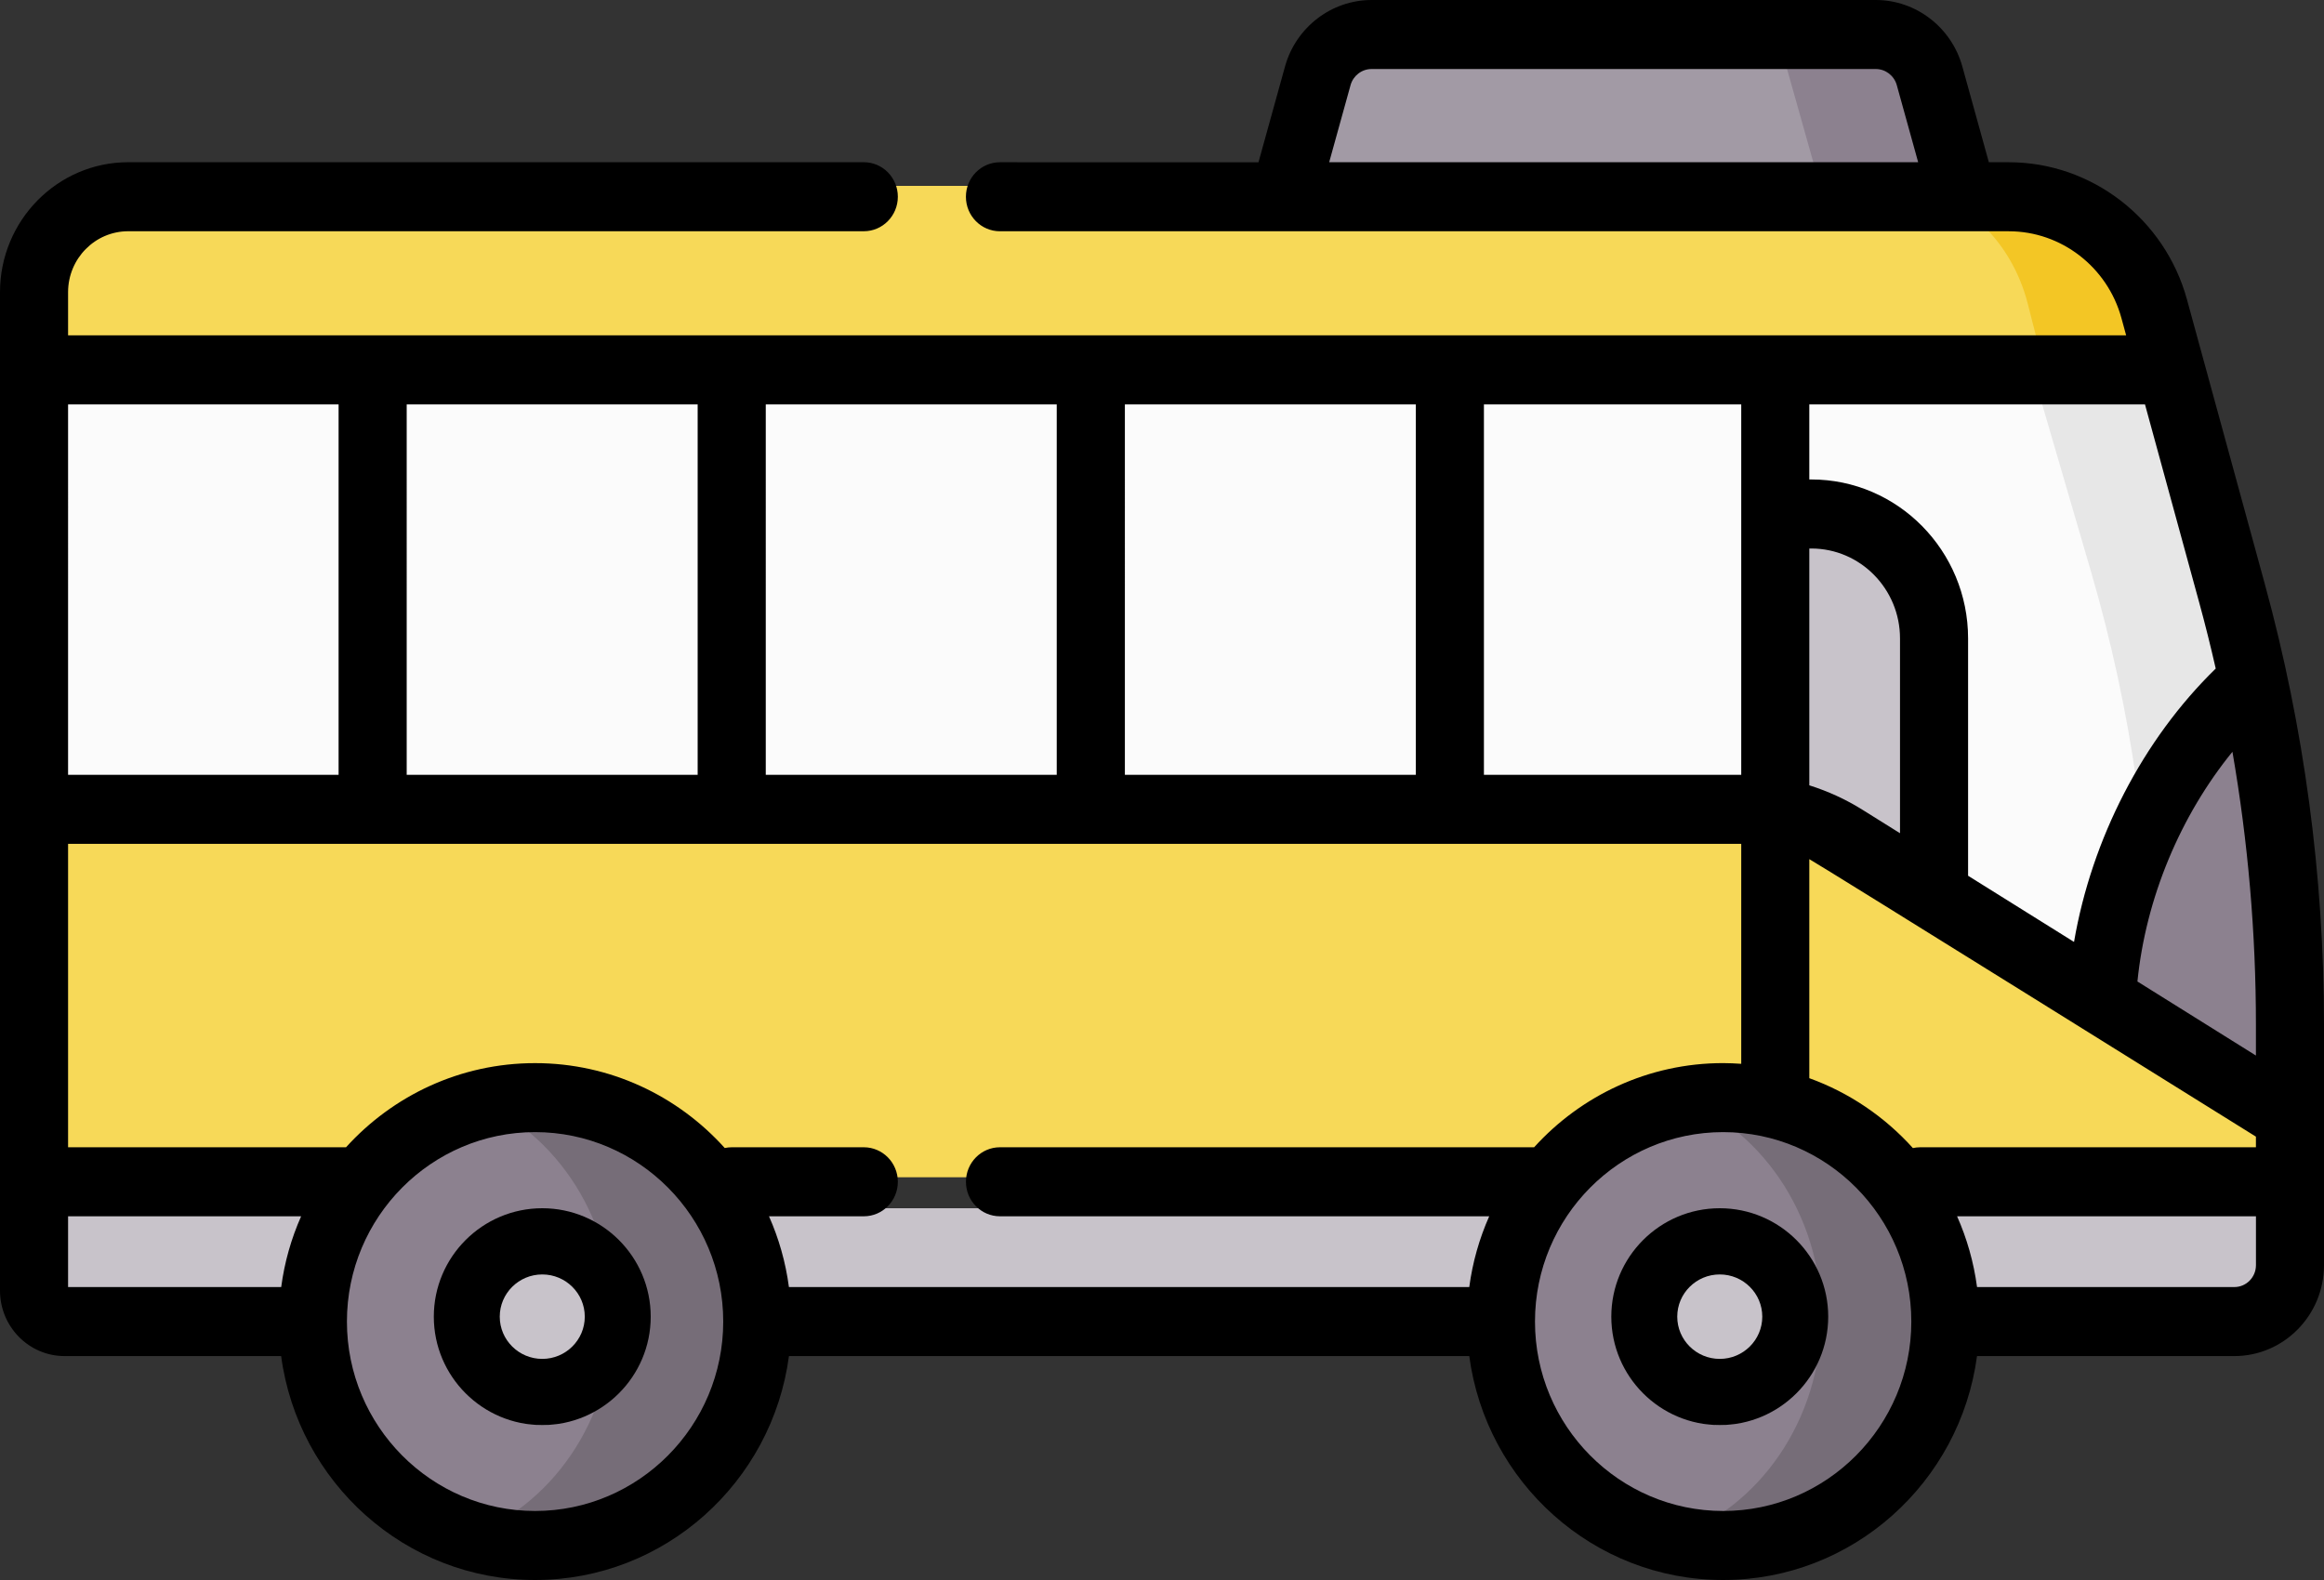 <svg xmlns="http://www.w3.org/2000/svg" width="75" height="51" viewBox="0 0 75 51">
    <rect x="0" y="0" width="75" height="51" fill="#333333" stroke="none"/>
    <g fill="none" fill-rule="evenodd">
        <g fill-rule="nonzero">
            <g transform="translate(-643 -220) translate(643 220)">
                <path fill="#FBFBFB" d="M74 32.05c0-4.586-.63-9.15-1.874-13.57l-2.52-8.954C69.02 7.442 67.096 6 64.903 6H4.046C2.364 6 1 7.345 1 9.004V37h73v-4.95z"/>
                <path fill="#E7E7E7" d="M72.057 18.48l-2.613-8.954C68.836 7.442 66.842 6 64.568 6H60c2.274 0 4.268 1.442 4.876 3.526l2.613 8.954c1.289 4.42 1.943 8.984 1.943 13.57V37H74v-4.95c0-4.586-.654-9.15-1.943-13.57z"/>
                <path fill="#8C818F" d="M69.026 37H74v-3.705c0-3.8-.393-7.587-1.166-11.295-3.613 3.298-5.558 8.89-4.584 13.75.241.43.502.845.776 1.25z"/>
                <path fill="#C8C3CA" d="M62 30h-5V16h1.096C60.252 16 62 17.848 62 20.127V30z"/>
                <path fill="#F7D958" d="M74 35.924l-14.676-9.128c-.837-.52-1.8-.796-2.782-.796H1v12h73v-2.076zM70 12l-.54-2.117C68.875 7.588 66.956 6 64.767 6H4.04C2.36 6 1 7.481 1 9.308V12h69z"/>
                <path fill="#C8C3CA" d="M74 39H1v3.115c0 .489.442.885.987.885H72.2c.994 0 1.8-.723 1.8-1.614V39z"/>
                <circle cx="55.5" cy="42.5" r="7.5" fill="#8C818F"/>
                <circle cx="55.5" cy="43.5" r="2.5" fill="#C8C3CA"/>
                <circle cx="17.5" cy="42.5" r="7.5" fill="#8C818F"/>
                <circle cx="17.5" cy="43.5" r="2.5" fill="#C8C3CA"/>
                <path fill="#A29AA5" d="M63 6H41l1.086-3.728C42.305 1.52 43.016 1 43.827 1h16.346c.81 0 1.522.52 1.741 1.272L63 6z"/>
                <path fill="#F3C625" d="M69.46 9.883C68.875 7.588 66.955 6 64.767 6h-3.184c1.828.346 3.347 1.807 3.857 3.804l.54 2.117H1V12h69l-.54-2.117z"/>
                <path fill="#766D78" d="M56.111 35c-.737 0-1.446.127-2.111.36 2.772.97 4.778 3.8 4.778 7.14S56.772 48.67 54 49.64c.665.233 1.374.36 2.111.36C59.916 50 63 46.642 63 42.5c0-4.142-3.084-7.5-6.889-7.5zM17.111 35c-.737 0-1.446.127-2.111.36 2.772.97 4.778 3.8 4.778 7.14S17.772 48.67 15 49.64c.665.233 1.374.36 2.111.36C20.916 50 24 46.642 24 42.5c0-4.142-3.084-7.5-6.889-7.5z"/>
                <path fill="#8C818F" d="M61.95 2.272C61.738 1.52 61.05 1 60.267 1H56c.784 0 1.472.52 1.684 1.272L58.734 6H63l-1.05-3.728z"/>
                <path fill="#000" d="M73.091 18.854l-2.513-9.185c-.714-2.61-3.078-4.432-5.75-4.432h-.644l-.856-3.091C62.978.882 61.83 0 60.536 0H44.262c-1.294 0-2.442.882-2.792 2.146l-.856 3.091H32.27c-.607 0-1.098.499-1.098 1.114 0 .615.491 1.114 1.098 1.114H64.83c1.687 0 3.18 1.152 3.632 2.8l.153.56H2.197V9.431c0-1.085.87-1.967 1.94-1.967h23.74c.606 0 1.098-.499 1.098-1.114 0-.615-.492-1.114-1.098-1.114H4.137C1.855 5.237 0 7.119 0 9.432V41.66c0 1.164.934 2.112 2.083 2.112h6.99C9.616 47.846 13.083 51 17.268 51c4.185 0 7.652-3.153 8.193-7.228h21.955C47.957 47.846 51.423 51 55.608 51s7.652-3.153 8.194-7.228h8.304c1.596 0 2.894-1.317 2.894-2.935V33.07c0-4.804-.642-9.586-1.909-14.215zM43.585 2.748c.085-.306.363-.52.677-.52h16.275c.313 0 .591.214.676.52l.69 2.489H42.895l.69-2.489zm18.148 34.31c-.905-1.006-2.05-1.788-3.343-2.256v-7.07c.193.09 14.413 8.957 14.413 8.957v.343H61.967c-.08 0-.159.01-.234.026zm-12.225-.026H32.271c-.607 0-1.098.5-1.098 1.114 0 .616.491 1.114 1.098 1.114H48.06c-.317.715-.537 1.48-.644 2.284H25.46c-.106-.803-.326-1.57-.643-2.284h3.06c.606 0 1.098-.498 1.098-1.114 0-.615-.492-1.114-1.098-1.114h-4.263c-.077 0-.152.008-.225.024-1.514-1.683-3.698-2.74-6.122-2.74-2.413 0-4.588 1.048-6.1 2.716h-8.97v-9.794h53.996v7.1c-.193-.013-.388-.023-.584-.023-2.413 0-4.588 1.049-6.1 2.717zm11.809-10.137l-1.21-.756c-.54-.338-1.117-.601-1.717-.79v-7.644h.065c1.578 0 2.862 1.302 2.862 2.902v6.288zm-5.124-1.885h-8.304V13.053h8.304V25.01zm-10.501 0h-9.39V13.053h9.39V25.01zm-11.588 0h-9.391V13.053h9.39V25.01zm-11.588 0h-9.391V13.053h9.39V25.01zm-11.589 0h-8.73V13.053h8.73V25.01zm61.876 8.06v1.001l-3.824-2.39c.27-2.686 1.38-5.344 3.066-7.415.503 2.904.758 5.85.758 8.803zm-1.83-13.62c.194.706.37 1.416.533 2.13-2.352 2.29-4.004 5.498-4.573 8.824l-3.419-2.136v-7.66c0-2.83-2.27-5.132-5.06-5.132h-.064v-2.423h10.833l1.75 6.397zM2.198 39.26h7.52c-.317.715-.537 1.48-.643 2.284H2.197V39.26zm15.07 9.512c-3.348 0-6.072-2.743-6.072-6.114 0-3.372 2.724-6.115 6.072-6.115s6.072 2.743 6.072 6.115c0 3.37-2.724 6.114-6.072 6.114zm38.342 0c-3.349 0-6.073-2.743-6.073-6.114 0-3.372 2.724-6.115 6.073-6.115 3.348 0 6.072 2.743 6.072 6.115 0 3.37-2.724 6.114-6.072 6.114zm17.194-7.935c0 .39-.312.707-.696.707h-8.305c-.107-.803-.327-1.57-.644-2.284h9.645v1.577z"/>
                <path fill="#000" d="M55.5 39c-1.93 0-3.5 1.57-3.5 3.5s1.57 3.5 3.5 3.5 3.5-1.57 3.5-3.5-1.57-3.5-3.5-3.5zm0 4.863c-.757 0-1.372-.611-1.372-1.363s.615-1.363 1.372-1.363c.757 0 1.372.611 1.372 1.363s-.615 1.363-1.372 1.363zM17.5 39c-1.93 0-3.5 1.57-3.5 3.5s1.57 3.5 3.5 3.5 3.5-1.57 3.5-3.5-1.57-3.5-3.5-3.5zm0 4.863c-.757 0-1.372-.611-1.372-1.363s.615-1.363 1.372-1.363c.757 0 1.372.611 1.372 1.363s-.615 1.363-1.372 1.363z"/>
            </g>
        </g>
    </g>
</svg>

